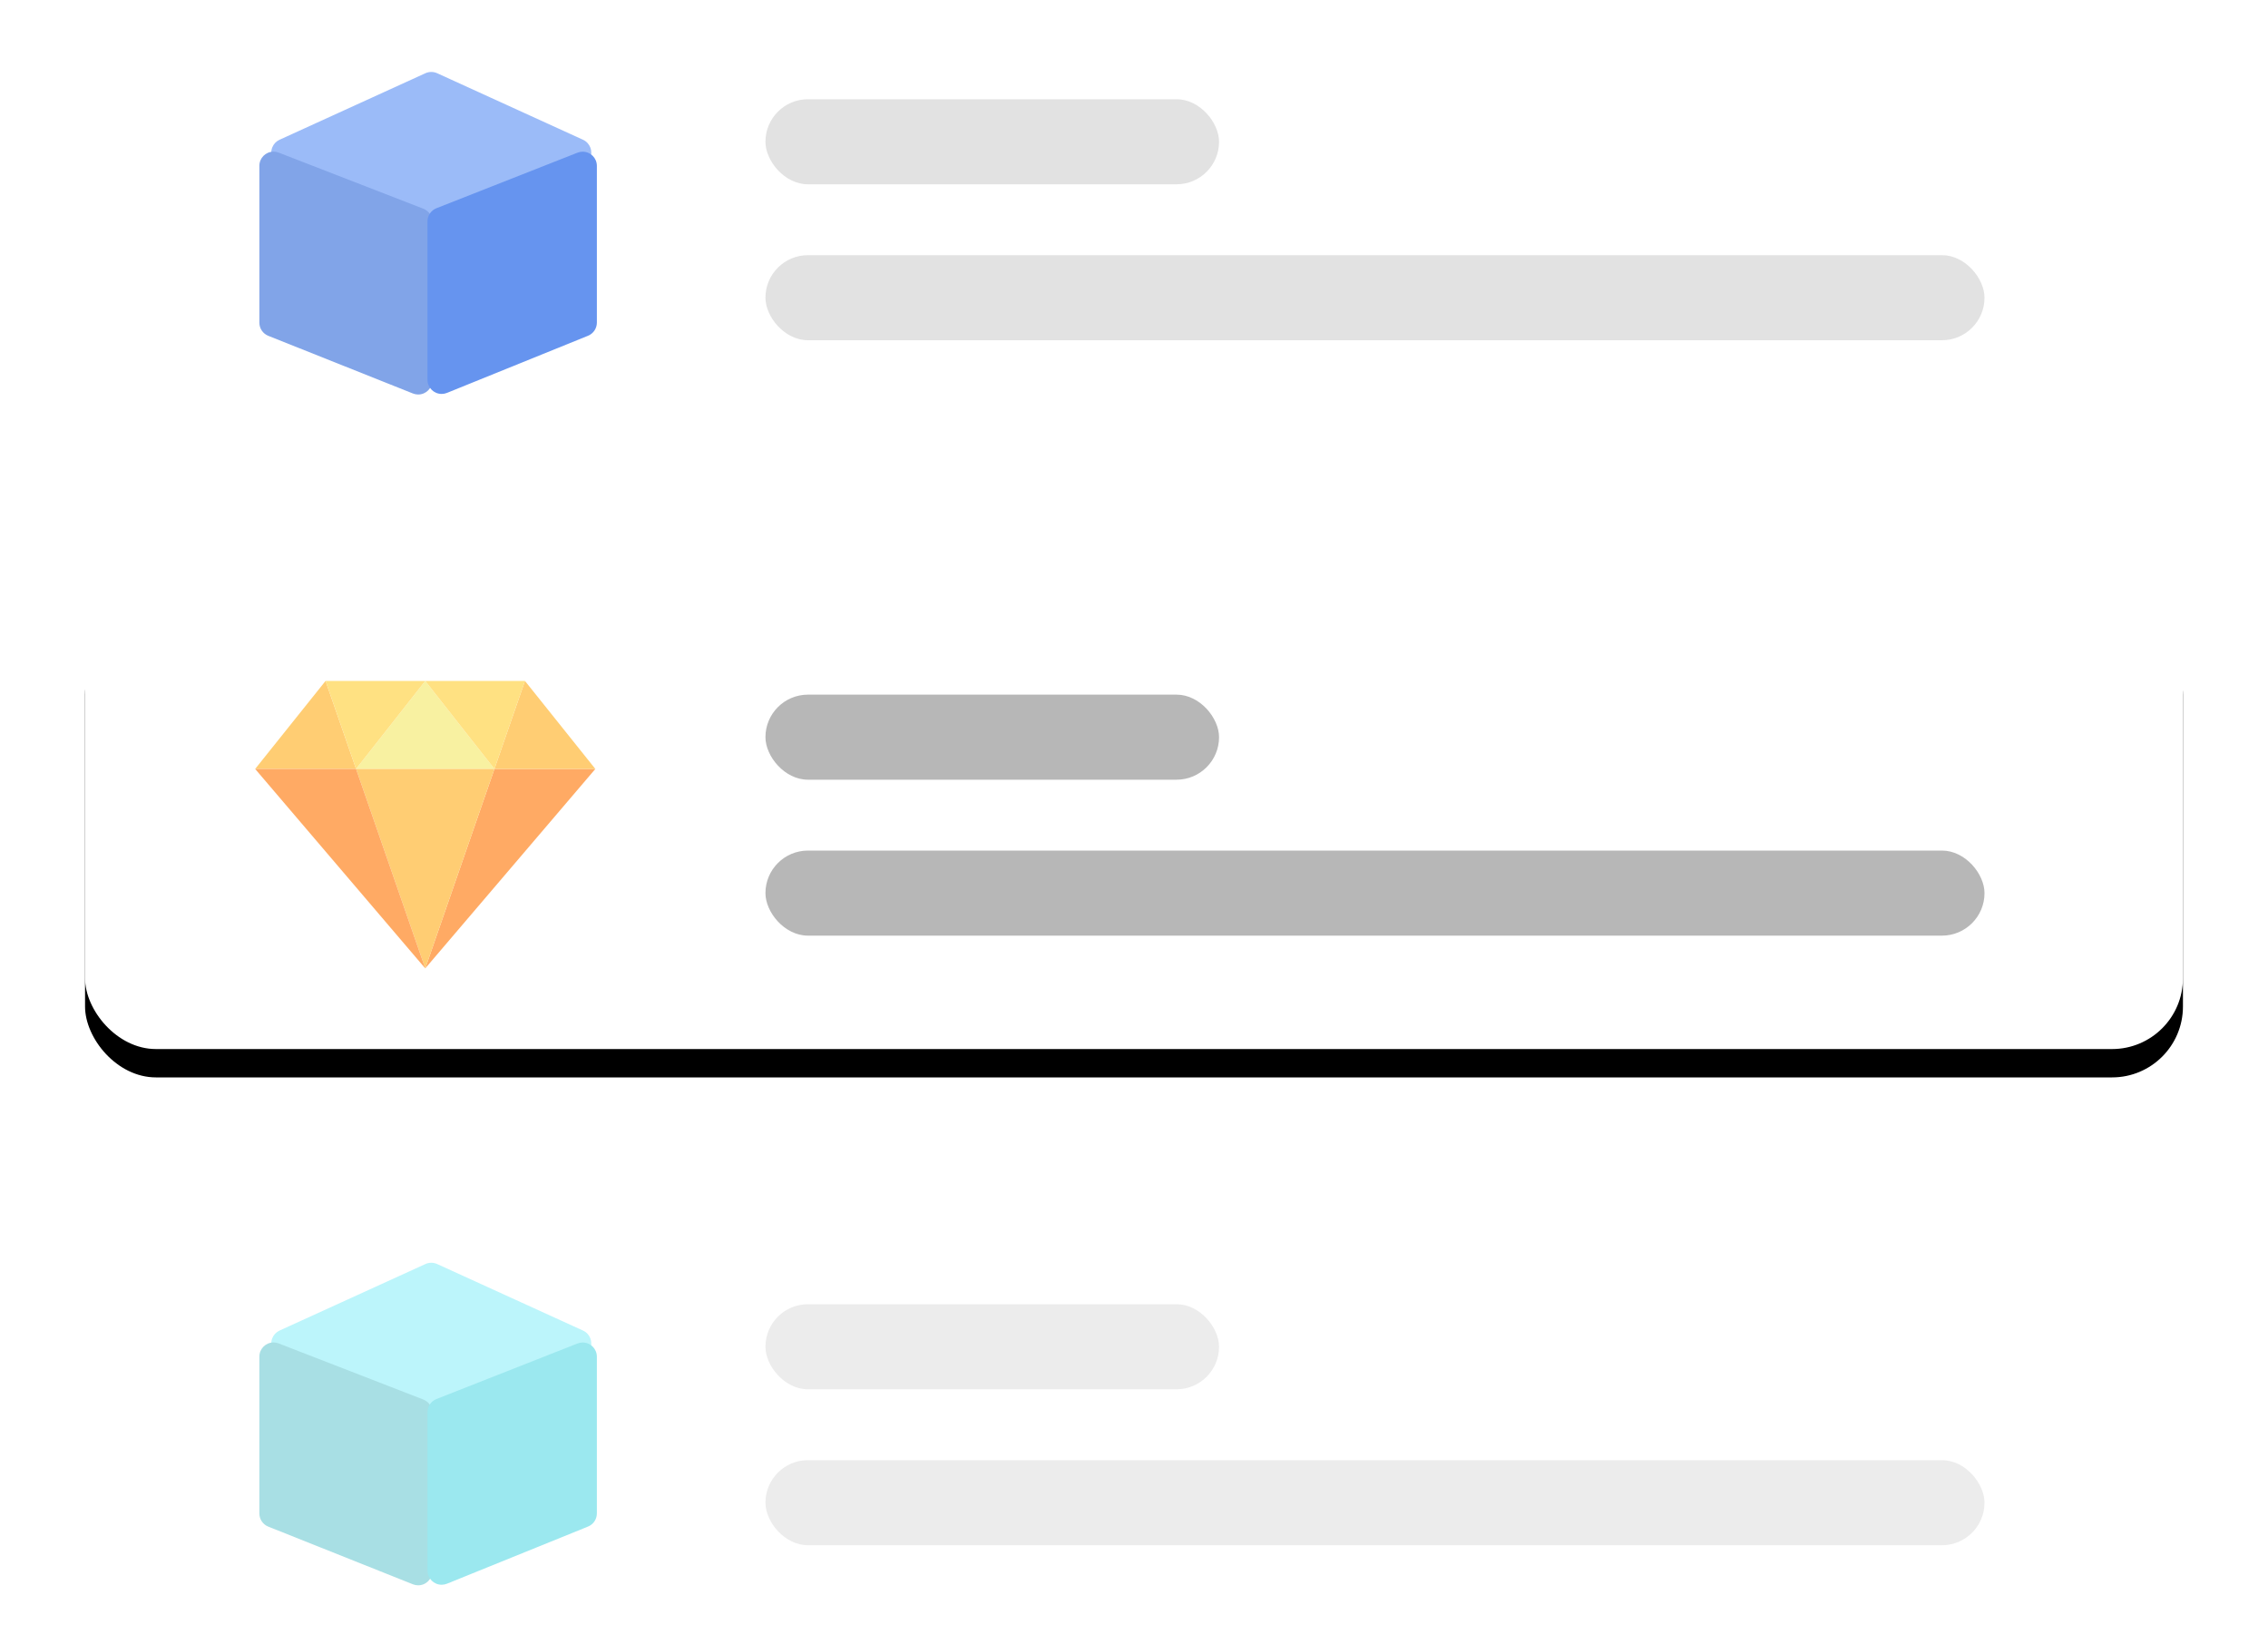 <?xml version="1.0" encoding="UTF-8"?>
<svg width="160px" height="116px" viewBox="0 0 160 116" version="1.1" xmlns="http://www.w3.org/2000/svg" xmlns:xlink="http://www.w3.org/1999/xlink">
    <!-- Generator: Sketch 47 (45396) - http://www.bohemiancoding.com/sketch -->
    <title>knowledge-1</title>
    <desc>Created with Sketch.</desc>
    <defs>
        <rect id="path-1" x="0" y="43" width="148" height="32" rx="5"></rect>
        <filter x="-6.8%" y="-25.0%" width="113.5%" height="162.5%" filterUnits="objectBoundingBox" id="filter-2">
            <feOffset dx="0" dy="2" in="SourceAlpha" result="shadowOffsetOuter1"></feOffset>
            <feGaussianBlur stdDeviation="3" in="shadowOffsetOuter1" result="shadowBlurOuter1"></feGaussianBlur>
            <feColorMatrix values="0 0 0 0 0   0 0 0 0 0   0 0 0 0 0  0 0 0 0.16 0" type="matrix" in="shadowBlurOuter1"></feColorMatrix>
        </filter>
    </defs>
    <g id="产品模块" stroke="none" stroke-width="1" fill="none" fill-rule="evenodd">
        <g transform="translate(-254, -473)" id="knowledge-1">
            <g transform="translate(260, 472)">
                <rect id="Rectangle-4-Copy-28" fill="#FFFFFF" x="0" y="1" width="148" height="32" rx="5"></rect>
                <g id="Group-11" transform="translate(12, 0)">
                    <path d="M8.758,7.513 L19.351,3.556 L19.351,3.556 C19.868,3.363 20.444,3.626 20.638,4.143 C20.728,4.384 20.721,4.649 20.621,4.886 L16.268,15.083 L16.268,15.083 C16.166,15.32 15.978,15.509 15.741,15.61 L5.543,19.963 L5.543,19.963 C5.035,20.18 4.447,19.944 4.231,19.436 C4.13,19.2 4.124,18.934 4.213,18.694 L8.171,8.1 L8.171,8.1 C8.272,7.829 8.486,7.615 8.758,7.513 Z" id="Rectangle-7" fill="#9BBBF8" transform="translate(12.426, 11.768) rotate(45) translate(-12.426, -11.768) "></path>
                    <path d="M2.79,14.161 L13.964,14.161 L13.964,14.161 C14.516,14.161 14.964,14.608 14.964,15.161 C14.964,15.288 14.94,15.413 14.893,15.531 L10.825,25.735 L10.825,25.735 C10.673,26.115 10.305,26.365 9.896,26.365 L-1.167,26.365 L-1.167,26.365 C-1.719,26.365 -2.167,25.917 -2.167,25.365 C-2.167,25.241 -2.144,25.118 -2.099,25.003 L1.858,14.799 L1.858,14.799 C2.007,14.414 2.377,14.161 2.79,14.161 Z" id="Rectangle-7-Copy" fill="#81A4E8" transform="translate(6.399, 20.263) rotate(90) translate(-6.399, -20.263) "></path>
                    <path d="M14.507,14.269 L25.676,14.269 L25.676,14.269 C26.228,14.269 26.676,14.717 26.676,15.269 C26.676,15.397 26.651,15.525 26.603,15.644 L22.573,25.594 L22.573,25.594 C22.42,25.971 22.054,26.219 21.646,26.219 L10.588,26.219 L10.588,26.219 C10.036,26.219 9.588,25.771 9.588,25.219 C9.588,25.093 9.612,24.969 9.658,24.852 L13.576,14.902 L13.576,14.902 C13.727,14.52 14.096,14.269 14.507,14.269 Z" id="Rectangle-7-Copy-2" fill="#6694EF" transform="translate(18.132, 20.244) scale(-1, 1) rotate(90) translate(-18.132, -20.244) "></path>
                </g>
                <rect id="Rectangle-2-Copy-20" fill="#E2E2E2" x="48" y="19" width="86" height="6" rx="3"></rect>
                <rect id="Rectangle-2-Copy-22" fill="#E2E2E2" x="48" y="8" width="32" height="6" rx="3"></rect>
                <g id="Rectangle-4-Copy-29">
                    <use fill="black" fill-opacity="1" filter="url(#filter-2)" xlink:href="#path-1"></use>
                    <use fill="#FFFFFF" fill-rule="evenodd" xlink:href="#path-1"></use>
                </g>
                <rect id="Rectangle-2-Copy-20" fill="#B7B7B7" x="48" y="61" width="86" height="6" rx="3"></rect>
                <rect id="Rectangle-2-Copy-22" fill="#B7B7B7" x="48" y="50" width="32" height="6" rx="3"></rect>
                <rect id="Rectangle-4-Copy-30" fill="#FFFFFF" x="0" y="85" width="148" height="32" rx="5"></rect>
                <rect id="Rectangle-2-Copy-35" fill="#ECECEC" x="48" y="104" width="86" height="6" rx="3"></rect>
                <rect id="Rectangle-2-Copy-38" fill="#ECECEC" x="48" y="93" width="32" height="6" rx="3"></rect>
                <g id="diamond" transform="translate(12, 49)" fill-rule="nonzero">
                    <polygon id="Shape" fill="#FFAA64" points="16.881 6.241 12 20.31 24 6.241"></polygon>
                    <g id="Group">
                        <polygon id="Shape" fill="#FFCD73" points="4.966 0.034 0 6.241 7.119 6.241"></polygon>
                        <polygon id="Shape" fill="#FFCD73" points="16.881 6.241 24 6.241 19.034 0.034"></polygon>
                        <polygon id="Shape" fill="#F8F1A1" points="16.881 6.241 12 0.034 7.119 6.241"></polygon>
                    </g>
                    <polygon id="Shape" fill="#FFE182" points="12 0.034 4.966 0.034 7.119 6.241"></polygon>
                    <polygon id="Shape" fill="#FFE182" points="19.034 0.034 12 0.034 16.881 6.241"></polygon>
                    <polygon id="Shape" fill="#FFCD73" points="7.119 6.241 12 20.31 16.881 6.241"></polygon>
                    <polygon id="Shape" fill="#FFAA64" points="0 6.241 12 20.31 7.119 6.241"></polygon>
                </g>
                <g id="Group-11-Copy-2" transform="translate(12, 84)">
                    <path d="M8.758,7.513 L19.351,3.556 L19.351,3.556 C19.868,3.363 20.444,3.626 20.638,4.143 C20.728,4.384 20.721,4.649 20.621,4.886 L16.268,15.083 L16.268,15.083 C16.166,15.32 15.978,15.509 15.741,15.61 L5.543,19.963 L5.543,19.963 C5.035,20.18 4.447,19.944 4.231,19.436 C4.13,19.2 4.124,18.934 4.213,18.694 L8.171,8.1 L8.171,8.1 C8.272,7.829 8.486,7.615 8.758,7.513 Z" id="Rectangle-7" fill="#BCF5FB" transform="translate(12.426, 11.768) rotate(45) translate(-12.426, -11.768) "></path>
                    <path d="M2.79,14.161 L13.964,14.161 L13.964,14.161 C14.516,14.161 14.964,14.608 14.964,15.161 C14.964,15.288 14.94,15.413 14.893,15.531 L10.825,25.735 L10.825,25.735 C10.673,26.115 10.305,26.365 9.896,26.365 L-1.167,26.365 L-1.167,26.365 C-1.719,26.365 -2.167,25.917 -2.167,25.365 C-2.167,25.241 -2.144,25.118 -2.099,25.003 L1.858,14.799 L1.858,14.799 C2.007,14.414 2.377,14.161 2.79,14.161 Z" id="Rectangle-7-Copy" fill="#A8DFE4" transform="translate(6.399, 20.263) rotate(90) translate(-6.399, -20.263) "></path>
                    <path d="M14.507,14.269 L25.676,14.269 L25.676,14.269 C26.228,14.269 26.676,14.717 26.676,15.269 C26.676,15.397 26.651,15.525 26.603,15.644 L22.573,25.594 L22.573,25.594 C22.42,25.971 22.054,26.219 21.646,26.219 L10.588,26.219 L10.588,26.219 C10.036,26.219 9.588,25.771 9.588,25.219 C9.588,25.093 9.612,24.969 9.658,24.852 L13.576,14.902 L13.576,14.902 C13.727,14.52 14.096,14.269 14.507,14.269 Z" id="Rectangle-7-Copy-2" fill="#9BE8EF" transform="translate(18.132, 20.244) scale(-1, 1) rotate(90) translate(-18.132, -20.244) "></path>
                </g>
            </g>
        </g>
    </g>
</svg>